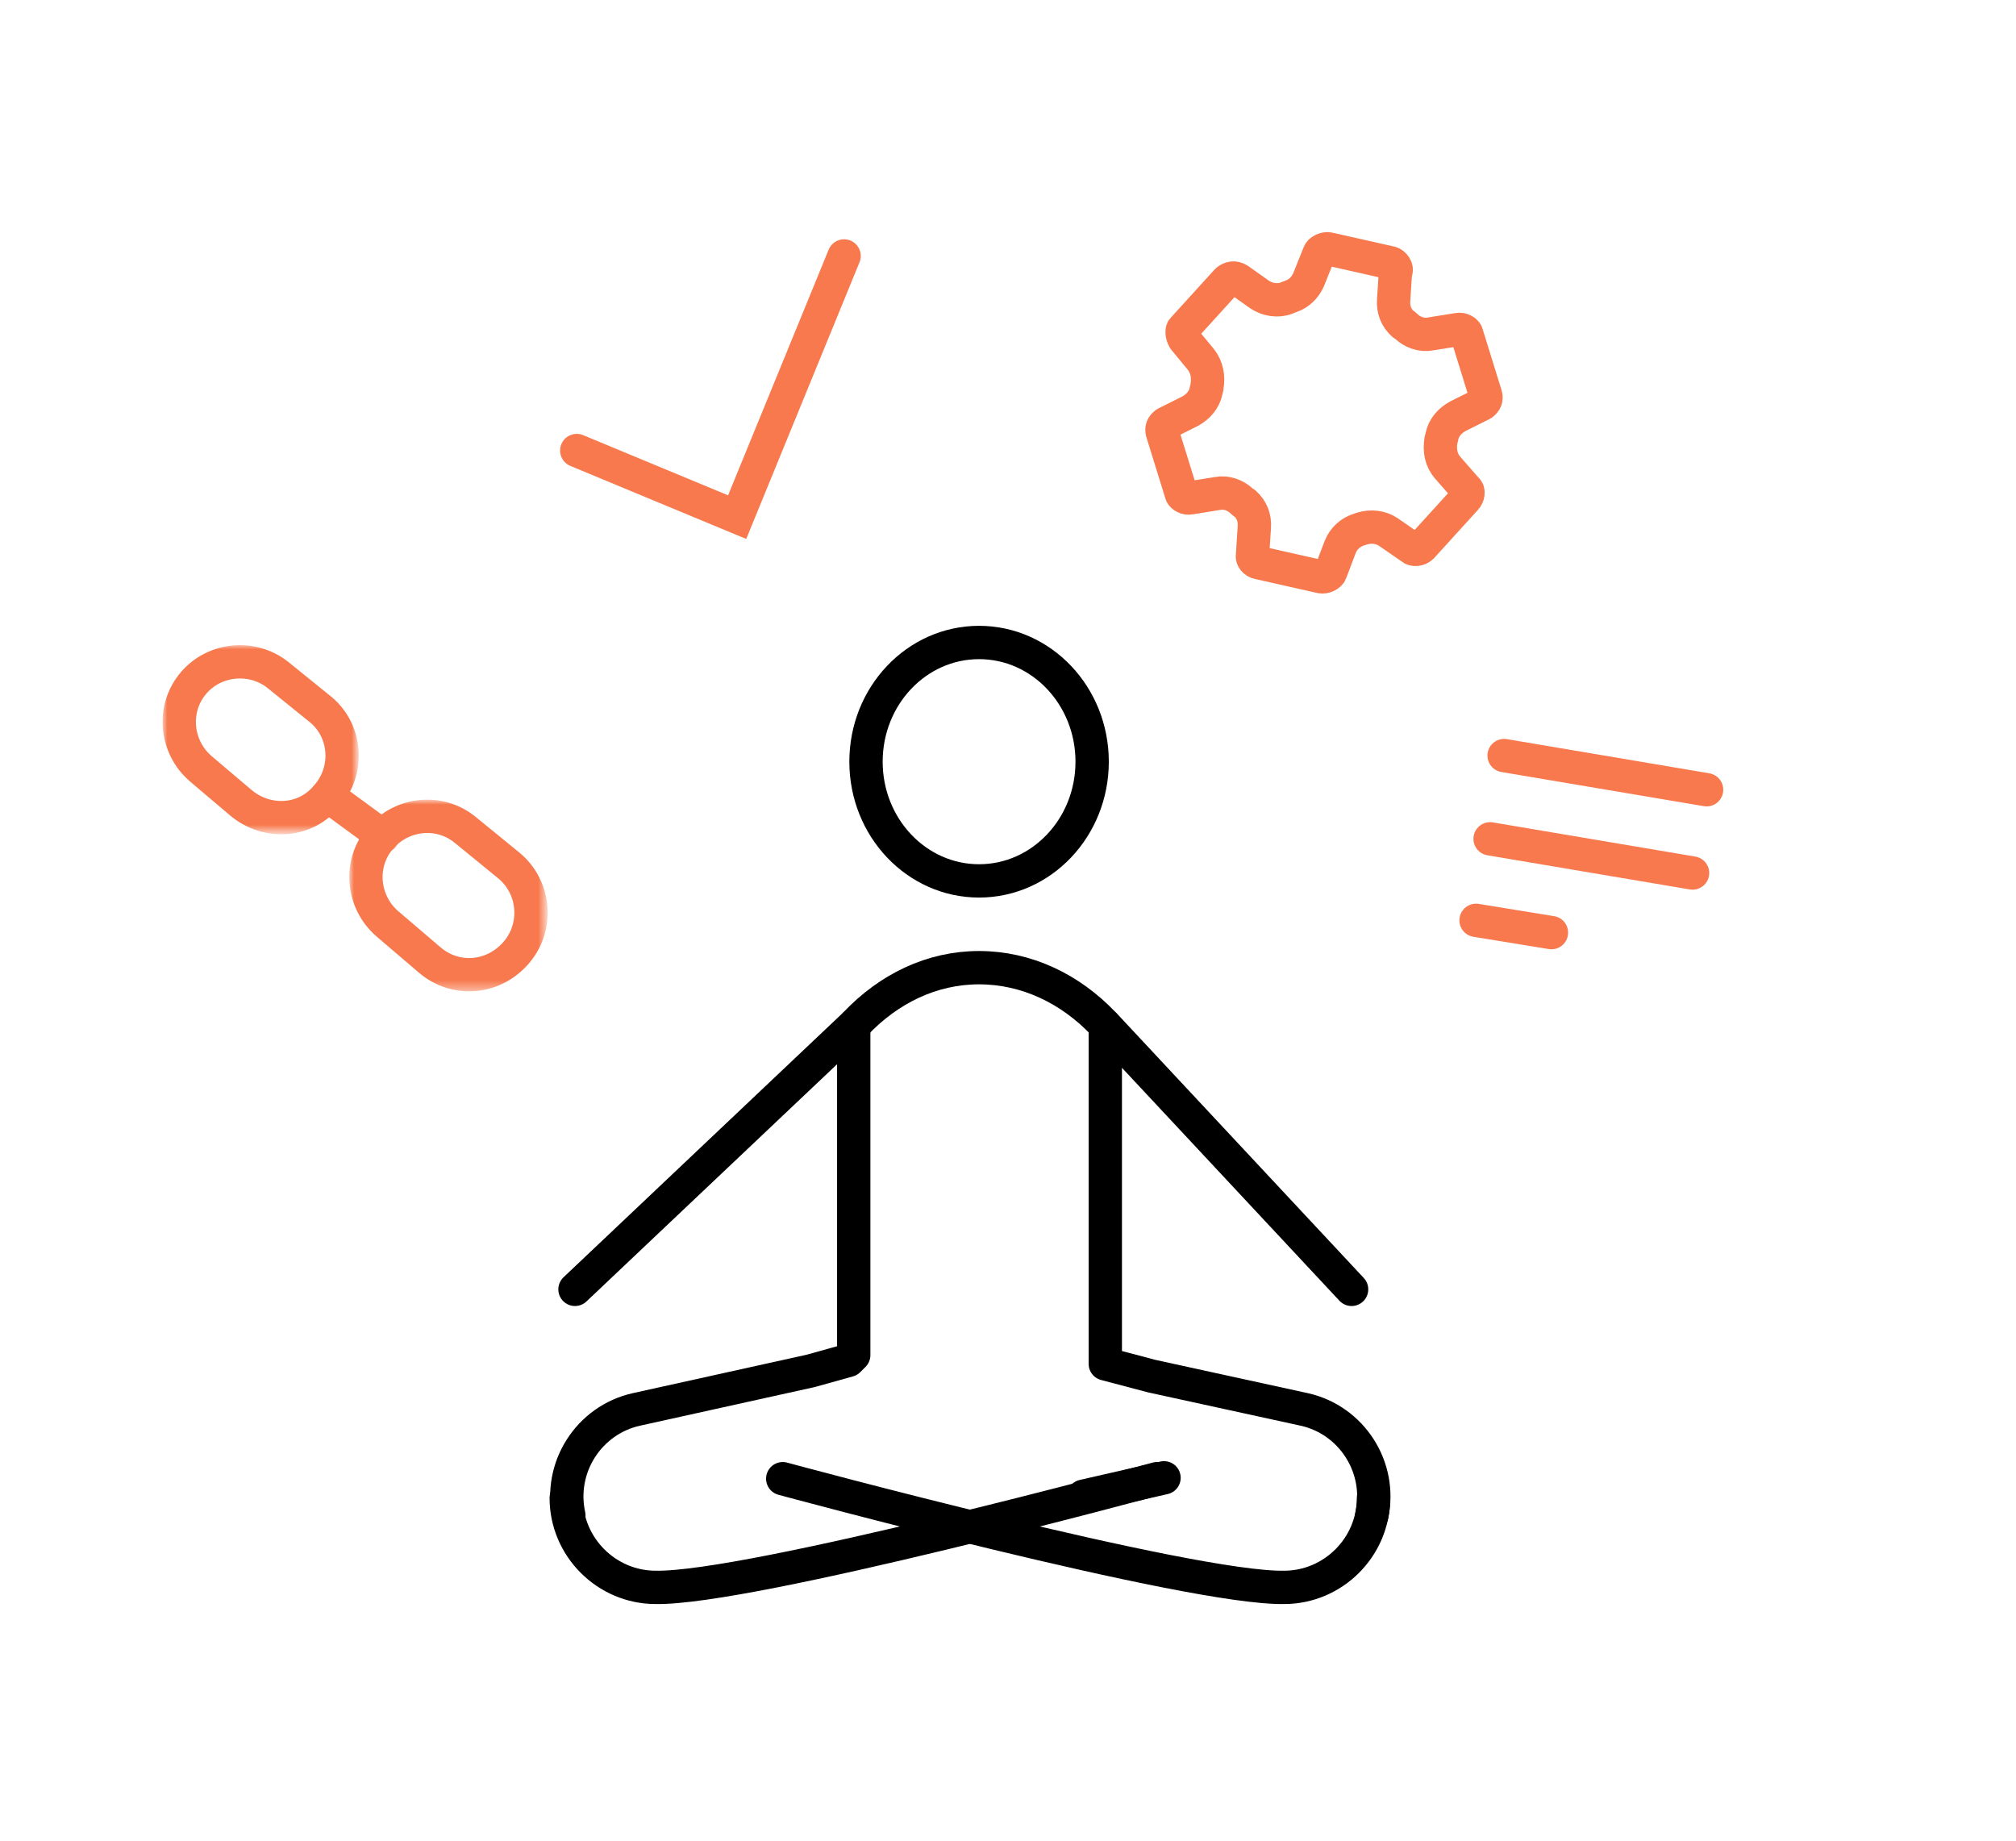 <?xml version="1.0" encoding="utf-8"?>
<!-- Generator: Adobe Illustrator 22.0.1, SVG Export Plug-In . SVG Version: 6.00 Build 0)  -->
<svg version="1.1" id="Слой_1" xmlns="http://www.w3.org/2000/svg" xmlns:xlink="http://www.w3.org/1999/xlink" x="0px" y="0px"
	 viewBox="0 0 230 210" style="enable-background:new 0 0 230 210;" xml:space="preserve">
<style type="text/css">
	.st0{fill:none;stroke:#000000;stroke-width:3.802;stroke-linecap:round;stroke-linejoin:round;stroke-miterlimit:10;}
	.st1{filter:url(#Adobe_OpacityMaskFilter);}
	.st2{fill:#FFFFFF;}
	
		.st3{mask:url(#mask-16_2_);fill:none;stroke:#F7794D;stroke-width:3.802;stroke-linecap:round;stroke-linejoin:round;stroke-miterlimit:10;}
	.st4{filter:url(#Adobe_OpacityMaskFilter_1_);}
	
		.st5{mask:url(#mask-18_2_);fill:none;stroke:#F7794D;stroke-width:3.802;stroke-linecap:round;stroke-linejoin:round;stroke-miterlimit:10;}
	.st6{filter:url(#Adobe_OpacityMaskFilter_2_);}
	
		.st7{mask:url(#mask-20_2_);fill:none;stroke:#F7794D;stroke-width:3.802;stroke-linecap:round;stroke-linejoin:round;stroke-miterlimit:10;}
	.st8{fill:none;stroke:#F7794D;stroke-width:3.802;stroke-linecap:round;stroke-linejoin:round;stroke-miterlimit:10;}
	.st9{fill:none;stroke:#F7794D;stroke-width:3.802;stroke-linecap:round;stroke-miterlimit:10;}
</style>
<ellipse class="st0" cx="111.7" cy="86.9" rx="12.9" ry="13.6"/>
<path class="st0" d="M96.9,130.4"/>
<path class="st0" d="M126,130.4"/>
<g id="Group-70_3_" transform="translate(84, 130)">
	<g id="Group-63_3_">
		<g id="Clip-62_3_">
		</g>
		<defs>
			<filter id="Adobe_OpacityMaskFilter" filterUnits="userSpaceOnUse" x="-47.8" y="-40.7" width="9.4" height="8">
				<feColorMatrix  type="matrix" values="1 0 0 0 0  0 1 0 0 0  0 0 1 0 0  0 0 0 1 0"/>
			</filter>
		</defs>
		<mask maskUnits="userSpaceOnUse" x="-47.8" y="-40.7" width="9.4" height="8" id="mask-16_2_">
			<g class="st1">
				<path id="path-15_2_" class="st2" d="M-71.4-0.6c0.6,3.8,4.2,6.3,7.9,5.7l50-8.1c3.8-0.6,6.3-4.1,5.7-7.9L-18-74.3
					c-0.6-3.8-4.1-6.3-7.9-5.7l-50,8.1c-3.8,0.6-6.3,4.2-5.7,7.9"/>
			</g>
		</mask>
		<path id="Stroke-61_3_" class="st3" d="M-40.3-34.6l-5.6-4.1"/>
	</g>
	<g id="Group-66_3_">
		<g id="Clip-65_3_">
		</g>
		<defs>
			<filter id="Adobe_OpacityMaskFilter_1_" filterUnits="userSpaceOnUse" x="-44.1" y="-38.7" width="22.6" height="21.8">
				<feColorMatrix  type="matrix" values="1 0 0 0 0  0 1 0 0 0  0 0 1 0 0  0 0 0 1 0"/>
			</filter>
		</defs>
		<mask maskUnits="userSpaceOnUse" x="-44.1" y="-38.7" width="22.6" height="21.8" id="mask-18_2_">
			<g class="st4">
				<path id="path-17_2_" class="st2" d="M-71.4-0.6c0.6,3.8,4.2,6.3,7.9,5.7l50-8.1c3.8-0.6,6.3-4.1,5.7-7.9L-18-74.3
					c-0.6-3.8-4.1-6.3-7.9-5.7l-50,8.1c-3.8,0.6-6.3,4.2-5.7,7.9L-71.4-0.6z"/>
			</g>
		</mask>
		<path id="Stroke-64_3_" class="st5" d="M-25.3-21.1L-25.3-21.1c2.8-3,2.4-7.7-0.7-10.2l-4.9-4c-2.9-2.4-7.2-2-9.7,0.9l0,0
			c-2.5,2.9-2.1,7.3,0.8,9.8l4.8,4.1C-32.1-18-27.9-18.3-25.3-21.1z"/>
	</g>
	<g id="Group-69_3_">
		<g id="Clip-68_3_">
		</g>
		<defs>
			<filter id="Adobe_OpacityMaskFilter_2_" filterUnits="userSpaceOnUse" x="-65.4" y="-56.4" width="22.4" height="21.6">
				<feColorMatrix  type="matrix" values="1 0 0 0 0  0 1 0 0 0  0 0 1 0 0  0 0 0 1 0"/>
			</filter>
		</defs>
		<mask maskUnits="userSpaceOnUse" x="-65.4" y="-56.4" width="22.4" height="21.6" id="mask-20_2_">
			<g class="st6">
				<path id="path-19_2_" class="st2" d="M-71.4-0.6c0.6,3.8,4.2,6.3,7.9,5.7l50-8.1c3.8-0.6,6.3-4.1,5.7-7.9L-18-74.3
					c-0.6-3.8-4.1-6.3-7.9-5.7l-50,8.1c-3.8,0.6-6.3,4.2-5.7,7.9L-71.4-0.6z"/>
			</g>
		</mask>
		<path id="Stroke-67_3_" class="st7" d="M-46.7-39.2l0.1-0.1c2.5-3,2.1-7.5-1-9.9l-4.7-3.8c-2.9-2.3-7.2-1.9-9.6,0.9l0,0
			c-2.5,2.9-2.1,7.3,0.8,9.8l4.6,3.9C-53.5-35.9-49.1-36.2-46.7-39.2z"/>
	</g>
</g>
<g>
	<g id="settings_6_">
		<path class="st8" d="M165.2,53.4c-0.8-0.9-1-2-0.8-3.2c0,0,0,0,0,0c0-0.1,0.1-0.2,0.1-0.4c0.2-1,0.9-1.8,1.8-2.3l2.8-1.4
			c0.4-0.3,0.5-0.6,0.4-1l-2.2-7.1c-0.1-0.2-0.5-0.5-1-0.4l-3.1,0.5c-1,0.2-2.1-0.2-2.8-0.9c-0.1-0.1-0.2-0.2-0.3-0.2
			c-0.8-0.7-1.2-1.7-1.1-2.8l0.2-3.1c0.3-0.5-0.2-1-0.5-1.1l-7.1-1.6c-0.4-0.1-1,0.2-1.1,0.5l-1.2,3c-0.4,0.9-1.1,1.6-2,1.9
			c-0.2,0.1-0.3,0.1-0.5,0.2c-1,0.4-2.2,0.2-3.1-0.4l-2.4-1.7c-0.5-0.3-0.9-0.2-1.3,0.1l-5,5.5c-0.2,0.1-0.2,0.7,0.1,1.2L137,41
			c0.7,0.9,0.9,2,0.7,3.1c0,0,0,0.1,0,0.1c0,0.1-0.1,0.2-0.1,0.4c-0.2,1-0.9,1.8-1.8,2.3l-2.8,1.4c-0.4,0.3-0.5,0.6-0.4,1l2.2,7.1
			c0.1,0.2,0.5,0.5,1,0.4l3.1-0.5c1-0.2,2.1,0.2,2.8,0.9c0.1,0.1,0.2,0.2,0.3,0.2c0.8,0.7,1.2,1.7,1.1,2.8l-0.2,3.1
			c-0.1,0.4,0.2,0.8,0.7,0.9l7.1,1.6c0.4,0.1,1-0.2,1.1-0.5l1.1-2.9c0.4-1,1.2-1.7,2.2-2c0.1,0,0.2-0.1,0.3-0.1c1-0.3,2.1-0.2,3,0.4
			l2.6,1.8c0.3,0.3,0.9,0.2,1.2-0.1l5-5.5c0.3-0.3,0.4-0.9,0.1-1.1L165.2,53.4z"/>
	</g>
</g>
<polyline class="st9" points="96.3,29.2 84.1,59 65.8,51.4 "/>
<line class="st8" x1="171.6" y1="86.2" x2="194.7" y2="90.1"/>
<line class="st8" x1="170" y1="95.7" x2="193.1" y2="99.6"/>
<line class="st8" x1="168.4" y1="105" x2="177" y2="106.4"/>
<path class="st0" d="M97.6,116.8c3.8-4,8.7-6.4,14.1-6.4h0c5.4,0,10.4,2.4,14.2,6.4"/>
<path class="st0" d="M83.4,156.7"/>
<path class="st0" d="M156.7,170.9c0,5.6-4.6,10.2-10.2,10.2c-10.7,0.2-57.2-12.4-57.2-12.4"/>
<path class="st0" d="M123.6,170.7c2.6-0.6,9.2-2.1,9.2-2.1"/>
<path class="st0" d="M156.5,172.9L156.5,172.9c1.2-5.5-2.3-10.9-7.7-12.1l-17.4-3.8l-5.3-1.4v-0.9v-26.9V117l28.1,30.1"/>
<path class="st0" d="M64.6,170.9c0,5.6,4.6,10.2,10.2,10.2c10.7,0.2,57.2-12.4,57.2-12.4"/>
<path class="st0" d="M64.9,172.9L64.9,172.9c-1.2-5.5,2.3-10.9,7.7-12.1l19.9-4.4l4.3-1.2l0.6-0.6v-26.9L97.4,117l-31.8,30.1"/>
</svg>

